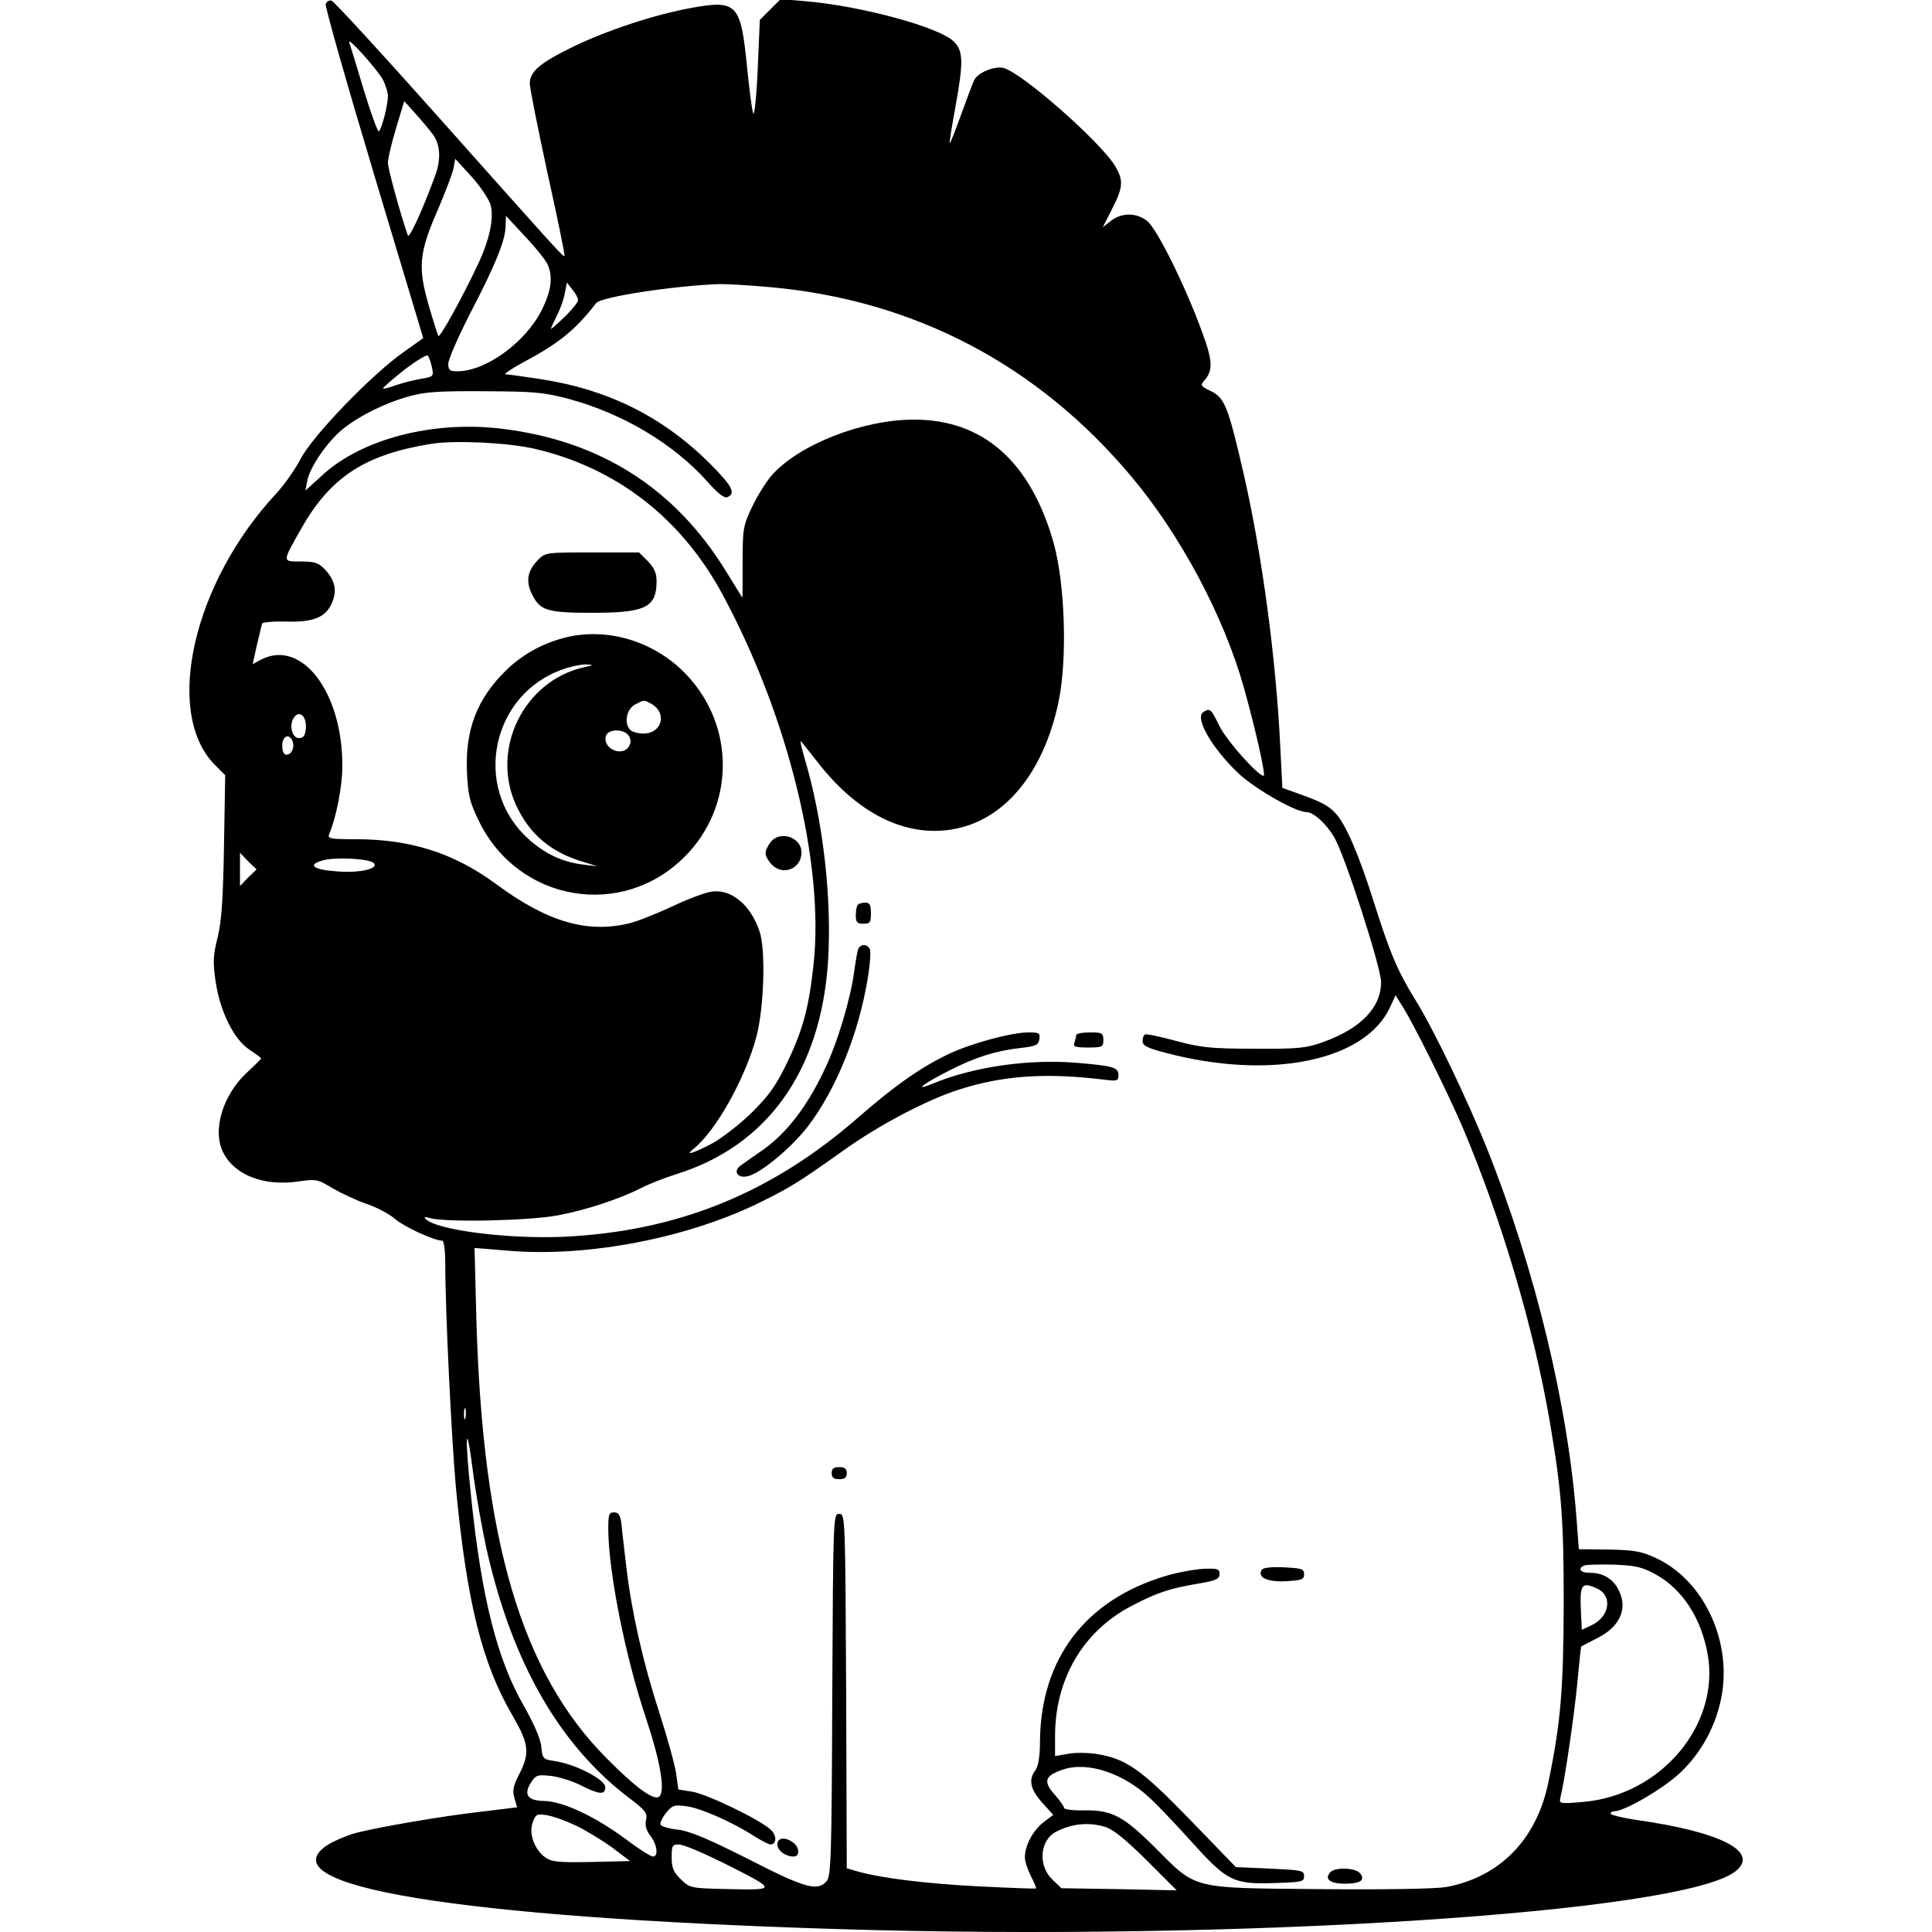 <?xml version="1.0" standalone="no"?>
<!DOCTYPE svg PUBLIC "-//W3C//DTD SVG 20010904//EN"
 "http://www.w3.org/TR/2001/REC-SVG-20010904/DTD/svg10.dtd">
<svg version="1.0" xmlns="http://www.w3.org/2000/svg"
 width="45pt" height="45pt" viewBox="0 0 515 640"
 preserveAspectRatio="xMidYMid meet">

<g transform="translate(0,640) scale(0.1,-0.1)"
fill="#000000" stroke="none">
<path d="M454 6387 c-3 -8 69 -261 159 -561 l164 -546 -66 -47 c-107 -76 -301
-277 -340 -353 -19 -36 -55 -87 -81 -115 -275 -295 -373 -723 -205 -897 l36
-36 -4 -234 c-3 -177 -8 -250 -21 -303 -15 -59 -16 -82 -7 -145 15 -101 60
-192 112 -227 21 -14 39 -27 39 -29 0 -2 -20 -22 -45 -45 -83 -76 -118 -195
-80 -268 38 -74 134 -111 247 -95 60 9 65 8 116 -23 30 -17 81 -41 114 -52 32
-11 74 -33 93 -50 29 -25 129 -71 155 -71 6 0 10 -35 10 -77 0 -159 21 -583
35 -738 36 -382 87 -587 189 -760 53 -92 57 -122 21 -192 -20 -39 -23 -54 -16
-79 l9 -31 -107 -13 c-144 -16 -374 -56 -438 -75 -28 -9 -67 -26 -85 -38 -199
-135 429 -238 1682 -277 1327 -42 2809 53 2984 191 81 64 -46 130 -326 170
-49 7 -88 17 -88 21 0 4 6 8 13 8 33 0 159 73 215 125 75 69 126 166 142 268
28 182 -66 374 -218 445 -49 23 -71 27 -157 29 l-100 1 -7 94 c-28 381 -137
832 -297 1233 -66 164 -178 398 -237 492 -59 96 -83 151 -139 328 -49 155 -92
255 -126 291 -23 25 -45 37 -120 64 l-56 20 -7 138 c-14 290 -60 633 -120 897
-52 226 -63 256 -109 279 -34 16 -37 20 -23 35 30 34 29 65 -9 167 -56 152
-148 337 -180 362 -35 28 -84 28 -119 1 l-28 -22 31 61 c37 72 38 95 10 142
-50 82 -310 310 -370 325 -28 7 -81 -14 -95 -37 -4 -6 -24 -59 -45 -117 -21
-58 -38 -101 -38 -95 -1 6 8 60 19 120 27 149 26 185 -5 216 -47 48 -310 119
-492 134 l-82 7 -34 -34 -35 -35 -7 -164 c-4 -91 -11 -156 -15 -145 -4 11 -13
79 -20 150 -21 213 -33 226 -184 199 -121 -22 -280 -74 -395 -130 -108 -53
-141 -81 -141 -121 0 -15 27 -149 59 -298 33 -148 58 -271 56 -273 -4 -4 -15
8 -420 463 -186 209 -344 381 -352 383 -7 2 -16 -3 -19 -11z m189 -250 c9 -18
17 -42 17 -55 0 -31 -21 -111 -30 -117 -4 -2 -26 59 -50 137 -23 78 -45 149
-48 157 -8 24 90 -86 111 -122z m165 -181 c26 -34 29 -86 7 -142 -43 -117 -85
-206 -89 -194 -28 82 -66 222 -66 241 0 13 12 65 27 114 l27 90 36 -40 c20
-22 46 -53 58 -69z m192 -234 c12 -44 -3 -115 -41 -196 -50 -107 -127 -247
-132 -239 -2 4 -17 50 -32 102 -36 125 -32 173 29 313 25 58 49 121 53 139 l6
33 54 -59 c29 -32 57 -74 63 -93z m190 -200 c17 -41 11 -87 -21 -150 -53 -106
-185 -202 -279 -202 -25 0 -30 4 -30 25 0 14 33 90 73 168 84 161 117 243 117
290 l1 32 65 -70 c36 -38 69 -80 74 -93z m100 -116 c0 -7 -20 -32 -45 -56 -25
-24 -45 -42 -45 -39 0 3 9 22 20 44 11 21 23 55 26 74 l7 35 18 -23 c11 -13
19 -29 19 -35z m634 43 c478 -42 889 -257 1200 -629 161 -192 304 -459 371
-696 38 -135 74 -294 66 -294 -19 0 -124 118 -147 166 -28 57 -31 59 -53 45
-30 -19 31 -123 120 -206 56 -51 186 -125 221 -125 24 0 66 -38 93 -84 35 -59
155 -431 155 -479 0 -85 -67 -154 -192 -199 -56 -20 -80 -23 -228 -22 -145 0
-177 4 -260 26 -52 14 -98 24 -102 21 -5 -2 -8 -12 -8 -22 0 -15 16 -23 78
-39 345 -91 660 -27 742 152 l18 39 25 -40 c37 -59 148 -283 197 -397 129
-305 235 -662 289 -976 39 -230 46 -321 46 -605 -1 -283 -10 -393 -51 -590
-39 -189 -161 -313 -338 -346 -36 -6 -193 -9 -419 -7 -429 4 -407 -2 -546 138
-105 104 -142 124 -233 123 -38 -1 -68 3 -68 8 0 4 -14 25 -32 45 -38 43 -32
62 28 82 82 28 202 -12 291 -97 27 -25 88 -90 137 -144 115 -128 137 -139 269
-135 94 3 102 4 102 23 0 19 -8 20 -113 25 l-113 5 -152 157 c-163 168 -211
202 -311 218 -28 4 -70 5 -94 0 l-42 -7 0 66 c0 190 94 349 255 432 84 44 125
57 219 73 59 10 71 15 71 32 0 17 -6 19 -55 17 -30 -2 -86 -12 -125 -24 -266
-80 -413 -275 -415 -549 0 -50 -6 -82 -15 -94 -24 -32 -17 -63 22 -107 l37
-41 -33 -25 c-35 -28 -61 -77 -61 -116 0 -12 9 -40 20 -62 11 -21 19 -40 17
-41 -1 -1 -85 2 -187 7 -177 9 -322 27 -402 49 l-38 11 -2 587 c-3 579 -3 587
-23 587 -20 0 -20 -8 -23 -599 -2 -540 -4 -601 -19 -618 -30 -34 -71 -23 -258
73 -135 68 -194 93 -234 98 -30 3 -56 11 -58 17 -2 6 6 23 18 38 20 25 27 28
65 23 46 -5 152 -51 225 -98 25 -16 51 -29 56 -29 21 0 22 30 1 49 -35 33
-213 119 -261 126 l-45 7 -7 52 c-4 28 -29 119 -56 203 -54 166 -91 330 -109
480 -6 54 -14 117 -16 141 -4 33 -9 42 -25 42 -17 0 -19 -7 -19 -57 1 -142 57
-424 126 -628 45 -136 62 -230 45 -254 -14 -21 -75 22 -176 124 -282 283 -411
719 -432 1455 l-6 236 109 -9 c268 -23 605 43 847 165 93 46 124 66 269 169
113 81 272 165 378 199 145 47 287 57 478 34 48 -6 52 -5 52 14 0 26 -16 31
-135 41 -161 14 -347 -13 -481 -69 -66 -27 -31 0 56 44 86 44 154 65 232 74
55 6 63 10 66 30 3 20 -1 22 -36 22 -55 0 -186 -35 -261 -70 -92 -43 -182
-106 -301 -210 -289 -253 -600 -379 -978 -397 -185 -8 -421 22 -457 59 -7 7
-2 8 14 3 49 -15 332 -9 424 9 96 18 206 55 277 91 25 13 76 33 114 45 303 94
480 342 504 705 13 209 -16 467 -78 674 -10 35 -16 60 -11 55 4 -5 33 -42 65
-82 128 -159 281 -234 432 -210 174 27 306 185 356 425 29 142 21 386 -16 522
-76 271 -233 411 -463 411 -171 0 -382 -83 -472 -185 -19 -22 -48 -69 -65
-105 -29 -61 -31 -72 -31 -182 0 -65 0 -118 -1 -118 0 0 -24 39 -53 86 -170
277 -418 435 -746 474 -226 27 -461 -34 -591 -153 l-57 -52 6 33 c9 46 68 131
118 171 55 44 139 86 219 108 52 15 101 18 250 17 165 -1 195 -3 281 -26 177
-48 345 -148 456 -272 35 -40 57 -57 67 -53 30 12 16 38 -56 110 -157 157
-340 248 -568 282 -52 8 -102 15 -110 15 -8 0 17 17 55 38 121 64 175 108 245
198 16 21 262 58 410 63 25 0 99 -4 164 -10z m-1118 -266 c6 -30 5 -31 -37
-38 -24 -4 -61 -14 -83 -21 -21 -8 -41 -13 -42 -11 -2 2 29 29 68 60 40 31 76
53 80 49 4 -4 10 -22 14 -39z m337 -269 c272 -62 490 -230 627 -486 216 -402
336 -889 300 -1223 -15 -140 -35 -216 -87 -324 -36 -75 -59 -108 -116 -165
-41 -40 -99 -85 -133 -104 -62 -32 -92 -42 -63 -19 74 58 173 234 210 374 25
96 31 287 10 348 -30 89 -95 142 -161 131 -20 -3 -79 -25 -131 -50 -52 -24
-115 -49 -141 -55 -139 -33 -270 5 -439 130 -140 103 -283 149 -466 149 -87 0
-94 2 -87 18 22 52 43 156 43 222 2 245 -134 425 -269 355 l-28 -15 14 63 c8
34 16 66 17 71 2 5 37 8 79 7 91 -3 133 14 153 63 17 40 10 73 -23 109 -22 23
-34 27 -80 27 -63 0 -63 -4 1 109 97 172 213 246 432 281 80 12 248 4 338 -16z
m-755 -928 c-2 -23 -8 -31 -23 -31 -24 0 -34 48 -14 71 18 22 41 -2 37 -40z
m-44 -41 c8 -21 -3 -45 -20 -45 -9 0 -14 11 -14 30 0 32 23 42 34 15z m-147
-452 l-27 -28 0 55 0 55 27 -28 28 -27 -28 -27z m416 48 c18 -18 -42 -33 -116
-28 -82 5 -106 21 -56 36 41 13 157 7 172 -8z m304 -1838 c-3 -10 -5 -4 -5 12
0 17 2 24 5 18 2 -7 2 -21 0 -30z m69 -431 c85 -380 243 -655 477 -831 51 -39
57 -47 52 -71 -4 -18 1 -34 15 -52 22 -29 27 -68 8 -68 -7 0 -47 25 -88 56
-102 76 -210 127 -272 128 -56 1 -70 21 -43 63 16 23 21 25 65 20 27 -3 71
-17 99 -31 61 -31 81 -33 81 -6 0 25 -99 76 -166 86 -40 6 -42 7 -46 49 -3 27
-25 76 -57 133 -89 153 -141 361 -175 690 -22 208 -18 269 5 93 10 -79 31
-195 45 -259z m3873 -87 c89 -49 151 -144 173 -265 41 -234 -155 -467 -412
-489 -78 -7 -81 -6 -76 14 15 60 46 275 56 379 6 66 12 121 13 122 1 1 26 13
54 28 78 39 103 103 66 166 -19 33 -51 50 -93 50 -30 0 -40 14 -17 24 6 3 50
4 97 3 72 -3 93 -7 139 -32z m-194 -47 c52 -23 43 -92 -16 -121 l-34 -16 -3
61 c-4 90 2 99 53 76z m-3381 -786 c33 -16 87 -49 120 -73 l58 -44 -128 -3
c-113 -2 -131 0 -154 16 -36 27 -54 80 -40 116 9 26 14 28 46 23 20 -3 64 -19
98 -35z m1749 -3 c27 -7 66 -38 139 -110 l101 -101 -191 4 -191 3 -30 29 c-48
46 -42 129 12 158 50 26 105 33 160 17z m-1266 -118 c183 -92 183 -92 26 -89
-131 3 -132 3 -162 32 -25 24 -31 38 -31 73 0 39 2 43 24 43 14 0 78 -27 143
-59z"/>
<path d="M2217 3403 c-4 -3 -7 -19 -7 -35 0 -23 4 -28 25 -28 22 0 25 4 25 35
0 27 -4 35 -18 35 -10 0 -22 -3 -25 -7z"/>
<path d="M2217 3253 c-3 -10 -8 -40 -12 -68 -12 -93 -55 -238 -99 -329 -57
-121 -123 -206 -198 -261 -35 -24 -71 -50 -81 -57 -25 -19 -7 -43 26 -34 43
10 142 93 197 163 95 124 170 310 200 495 7 42 10 84 7 92 -8 21 -34 20 -40
-1z"/>
<path d="M2940 2971 c0 -5 -3 -16 -6 -25 -5 -13 2 -16 45 -16 48 0 51 2 51 25
0 23 -4 25 -45 25 -25 0 -45 -4 -45 -9z"/>
<path d="M2130 1520 c0 -15 7 -20 25 -20 18 0 25 5 25 20 0 15 -7 20 -25 20
-18 0 -25 -5 -25 -20z"/>
<path d="M3555 1200 c-16 -25 17 -41 79 -38 53 3 61 6 61 23 0 18 -8 20 -67
23 -40 2 -69 -1 -73 -8z"/>
<path d="M1950 290 c0 -20 27 -40 54 -40 21 0 20 30 -1 46 -27 20 -53 17 -53
-6z"/>
<path d="M3783 199 c-23 -23 -2 -39 47 -39 52 0 69 12 50 35 -15 18 -81 20
-97 4z"/>
<path d="M1157 4545 c-35 -36 -41 -70 -20 -113 27 -55 50 -62 201 -62 176 0
212 18 212 105 0 27 -8 44 -29 66 l-29 29 -155 0 c-152 0 -155 0 -180 -25z"/>
<path d="M1240 4286 c-72 -19 -138 -57 -189 -107 -97 -95 -136 -199 -129 -340
4 -76 9 -97 41 -162 131 -265 473 -323 680 -115 166 166 169 431 6 603 -106
112 -267 160 -409 121z m67 -97 c-197 -46 -307 -270 -223 -455 45 -98 116
-158 226 -190 l45 -14 -48 6 c-70 8 -130 37 -186 89 -182 170 -117 476 119
558 25 9 59 16 75 16 28 -1 28 -2 -8 -10z m223 -119 c57 -30 39 -100 -24 -100
-18 0 -39 6 -45 14 -20 24 -9 69 19 83 30 15 27 15 50 3z m-71 -109 c7 -13 6
-23 -2 -36 -26 -34 -89 -1 -74 39 9 23 63 21 76 -3z"/>
<path d="M1926 3608 c-20 -29 -20 -41 2 -68 36 -44 102 -20 102 36 0 52 -74
75 -104 32z"/>
</g>
</svg>
